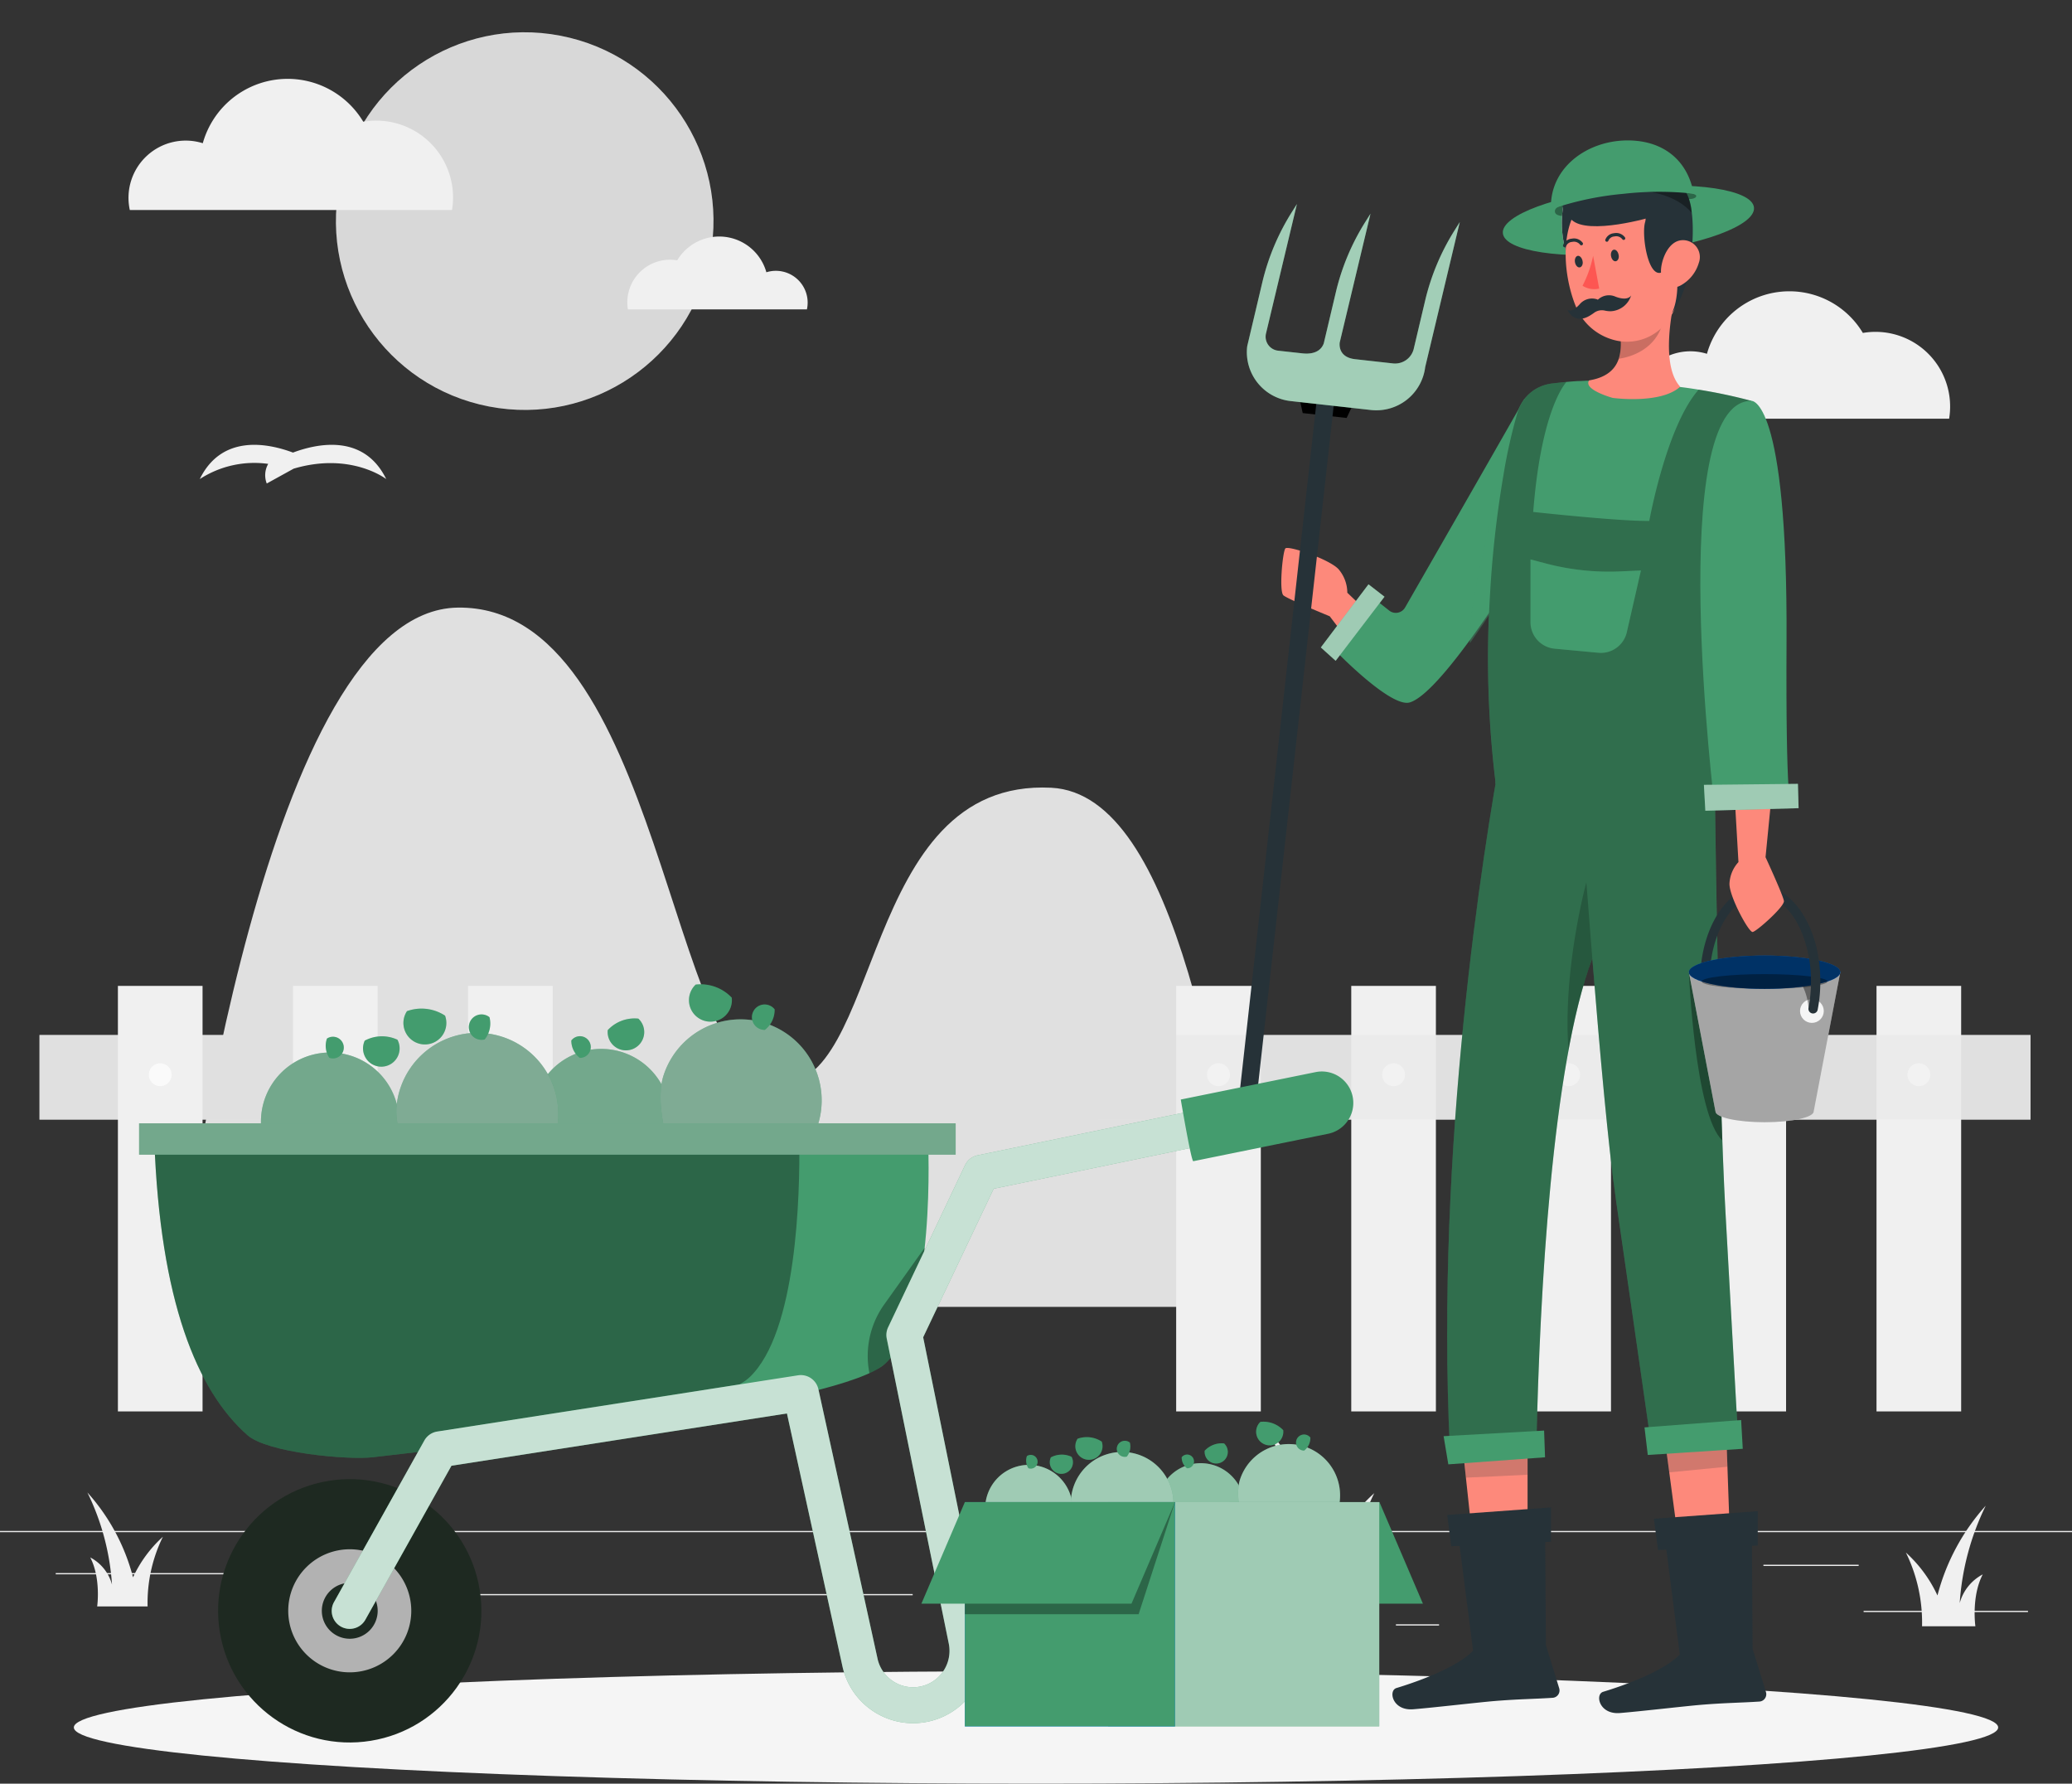 <svg xmlns="http://www.w3.org/2000/svg" width="309.867" height="266.681" viewBox="0 0 309.867 266.681">
  <rect x="0" y="0" width="309.867" height="266.681" fill="#333333" stroke="none"/>
  <g id="Grupo_981666" data-name="Grupo 981666" transform="translate(-664.374 -5510.202)">
    <g id="Grupo_981666-2" data-name="Grupo 981666" transform="translate(664.374 5739.098)">
      <rect id="Rectángulo_309764" data-name="Rectángulo 309764" width="309.867" height="0.186" fill="#ebebeb"/>
      <rect id="Rectángulo_309765" data-name="Rectángulo 309765" width="24.581" height="0.186" transform="translate(278.705 11.945)" fill="#ebebeb"/>
      <rect id="Rectángulo_309766" data-name="Rectángulo 309766" width="6.452" height="0.186" transform="translate(208.758 13.959)" fill="#ebebeb"/>
      <rect id="Rectángulo_309767" data-name="Rectángulo 309767" width="14.243" height="0.186" transform="translate(263.719 5.054)" fill="#ebebeb"/>
      <rect id="Rectángulo_309768" data-name="Rectángulo 309768" width="32.055" height="0.186" transform="translate(8.332 6.301)" fill="#ebebeb"/>
      <rect id="Rectángulo_309769" data-name="Rectángulo 309769" width="4.7" height="0.186" transform="translate(46.995 6.301)" fill="#ebebeb"/>
      <rect id="Rectángulo_309770" data-name="Rectángulo 309770" width="69.52" height="0.186" transform="translate(66.97 9.434)" fill="#ebebeb"/>
    </g>
    <g id="Grupo_981676" data-name="Grupo 981676" transform="translate(670.278 5510.202)">
      <g id="Grupo_981667" data-name="Grupo 981667" transform="translate(7.165 213.998)">
        <path id="Trazado_654879" data-name="Trazado 654879" d="M935.821,5807.811a26.351,26.351,0,0,0-6.243,8.467,42.4,42.4,0,0,0-9.535-17.72,51.414,51.414,0,0,1,5.141,19.232c-1.46-4.407-4.548-5.663-4.548-5.663,2.284,4.39,1.452,10.244,1.452,10.244h10.538A31.339,31.339,0,0,1,935.821,5807.811Z" transform="translate(-743.372 -5798.558)" fill="#f0f0f0"/>
        <path id="Trazado_654880" data-name="Trazado 654880" d="M1056.487,5828.105a38.913,38.913,0,0,1,3.892-14.559,32.1,32.1,0,0,0-7.22,13.422,20.015,20.015,0,0,0-4.724-6.417,23.715,23.715,0,0,1,2.419,11.021h7.976s-.631-4.43,1.1-7.753A6.9,6.9,0,0,0,1056.487,5828.105Z" transform="translate(-776.481 -5802.422)" fill="#f0f0f0"/>
        <path id="Trazado_654881" data-name="Trazado 654881" d="M685.664,5824.647a36.779,36.779,0,0,0-3.68-13.763,30.337,30.337,0,0,1,6.825,12.689,18.923,18.923,0,0,1,4.466-6.066,22.427,22.427,0,0,0-2.287,10.419h-7.541s.6-4.189-1.039-7.331A6.521,6.521,0,0,1,685.664,5824.647Z" transform="translate(-681.984 -5801.737)" fill="#f0f0f0"/>
      </g>
      <g id="Grupo_981675" data-name="Grupo 981675" transform="translate(0 0)">
        <g id="Grupo_981672" data-name="Grupo 981672" transform="translate(0 43.553)">
          <g id="Grupo_981668" data-name="Grupo 981668" transform="translate(20.544 47.289)">
            <path id="Trazado_654882" data-name="Trazado 654882" d="M861.791,5737.166c-5.789-30.7-11.977-76.643-31-77.619-28.864-1.479-25.1,45.292-41.136,44.351s-17.148-71.7-47.637-71.285c-28.6.383-40.629,93.059-42.011,104.553Z" transform="translate(-700.011 -5632.61)" fill="#e0e0e0"/>
          </g>
          <g id="Grupo_981671" data-name="Grupo 981671" transform="translate(0 103.853)">
            <g id="Grupo_981669" data-name="Grupo 981669" transform="translate(158.262)">
              <rect id="Rectángulo_309771" data-name="Rectángulo 309771" width="12.659" height="139.502" transform="translate(139.502 7.338) rotate(90)" fill="#e0e0e0" style="mix-blend-mode: multiply;isolation: isolate"/>
              <rect id="Rectángulo_309772" data-name="Rectángulo 309772" width="12.659" height="63.622" transform="translate(11.73)" fill="#f0f0f0"/>
              <rect id="Rectángulo_309773" data-name="Rectángulo 309773" width="12.659" height="63.622" transform="translate(37.914)" fill="#f0f0f0"/>
              <rect id="Rectángulo_309774" data-name="Rectángulo 309774" width="12.659" height="63.622" transform="translate(64.098)" fill="#f0f0f0"/>
              <rect id="Rectángulo_309775" data-name="Rectángulo 309775" width="12.659" height="63.622" transform="translate(90.282)" fill="#f0f0f0"/>
              <rect id="Rectángulo_309776" data-name="Rectángulo 309776" width="12.659" height="63.622" transform="translate(116.466)" fill="#f0f0f0"/>
              <path id="Trazado_654883" data-name="Trazado 654883" d="M911.029,5726.135a1.705,1.705,0,1,0-1.7,1.7A1.705,1.705,0,0,0,911.029,5726.135Z" transform="translate(-891.265 -5712.852)" fill="#fafafa"/>
              <path id="Trazado_654884" data-name="Trazado 654884" d="M946.311,5726.135a1.7,1.7,0,1,0-1.7,1.7A1.7,1.7,0,0,0,946.311,5726.135Z" transform="translate(-900.363 -5712.852)" fill="#fafafa"/>
              <path id="Trazado_654885" data-name="Trazado 654885" d="M981.594,5726.135a1.705,1.705,0,1,0-1.705,1.7A1.705,1.705,0,0,0,981.594,5726.135Z" transform="translate(-909.461 -5712.852)" fill="#fafafa"/>
              <path id="Trazado_654886" data-name="Trazado 654886" d="M1016.876,5726.135a1.7,1.7,0,1,0-1.7,1.7A1.705,1.705,0,0,0,1016.876,5726.135Z" transform="translate(-918.56 -5712.852)" fill="#fafafa"/>
              <path id="Trazado_654887" data-name="Trazado 654887" d="M1052.158,5726.135a1.7,1.7,0,1,0-1.7,1.7A1.7,1.7,0,0,0,1052.158,5726.135Z" transform="translate(-927.658 -5712.852)" fill="#fafafa"/>
            </g>
            <g id="Grupo_981670" data-name="Grupo 981670">
              <rect id="Rectángulo_309777" data-name="Rectángulo 309777" width="12.659" height="87.333" transform="translate(87.333 7.338) rotate(90)" fill="#e0e0e0"/>
              <rect id="Rectángulo_309778" data-name="Rectángulo 309778" width="12.659" height="139.502" transform="translate(297.764 7.338) rotate(90)" fill="#e0e0e0" opacity="0.3" style="mix-blend-mode: multiply;isolation: isolate"/>
              <rect id="Rectángulo_309779" data-name="Rectángulo 309779" width="12.659" height="87.333" transform="translate(87.333 7.338) rotate(90)" fill="#e0e0e0" opacity="0.3" style="mix-blend-mode: multiply;isolation: isolate"/>
              <rect id="Rectángulo_309780" data-name="Rectángulo 309780" width="12.659" height="63.622" transform="translate(11.729)" fill="#f0f0f0"/>
              <rect id="Rectángulo_309781" data-name="Rectángulo 309781" width="12.659" height="63.622" transform="translate(37.913)" fill="#f0f0f0"/>
              <rect id="Rectángulo_309782" data-name="Rectángulo 309782" width="12.659" height="63.622" transform="translate(64.098)" fill="#f0f0f0"/>
              <path id="Trazado_654888" data-name="Trazado 654888" d="M697.775,5726.135a1.705,1.705,0,1,0-1.7,1.7A1.705,1.705,0,0,0,697.775,5726.135Z" transform="translate(-678.011 -5712.852)" fill="#fafafa"/>
              <path id="Trazado_654889" data-name="Trazado 654889" d="M733.057,5726.135a1.7,1.7,0,1,0-1.7,1.7A1.7,1.7,0,0,0,733.057,5726.135Z" transform="translate(-687.11 -5712.852)" fill="#fafafa"/>
              <path id="Trazado_654890" data-name="Trazado 654890" d="M768.34,5726.135a1.705,1.705,0,1,0-1.705,1.7A1.705,1.705,0,0,0,768.34,5726.135Z" transform="translate(-696.208 -5712.852)" fill="#fafafa"/>
            </g>
          </g>
          <path id="Trazado_654891" data-name="Trazado 654891" d="M1040.814,5587.94a11.161,11.161,0,0,0-12.9-12.825,12.806,12.806,0,0,0-23.317,3.121,8.315,8.315,0,0,0-10.6,9.7Z" transform="translate(-755.228 -5568.889)" fill="#f0f0f0"/>
        </g>
        <g id="Grupo_981674" data-name="Grupo 981674" transform="translate(13.316)">
          <g id="Grupo_981673" data-name="Grupo 981673" transform="translate(26.193)">
            <circle id="Elipse_7936" data-name="Elipse 7936" cx="28.229" cy="28.229" r="28.229" transform="translate(0 55.44) rotate(-79.099)" fill="#f0f0f0"/>
            <circle id="Elipse_7937" data-name="Elipse 7937" cx="28.229" cy="28.229" r="28.229" transform="translate(0 55.44) rotate(-79.099)" opacity="0.1" style="isolation: isolate"/>
          </g>
          <path id="Trazado_654892" data-name="Trazado 654892" d="M738.651,5545.7a11.486,11.486,0,0,0-13.272-13.2,13.18,13.18,0,0,0-24,3.212,8.556,8.556,0,0,0-10.914,9.987Z" transform="translate(-690.272 -5514.299)" fill="#f0f0f0"/>
          <path id="Trazado_654893" data-name="Trazado 654893" d="M790.872,5568.749a6.381,6.381,0,0,1,7.375-7.334,7.324,7.324,0,0,1,13.335,1.784,4.754,4.754,0,0,1,6.064,5.55Z" transform="translate(-716.191 -5522.49)" fill="#f0f0f0"/>
          <path id="Trazado_654894" data-name="Trazado 654894" d="M718.572,5600.979c-3.652-1.367-10.613-2.842-13.941,3.962a14.994,14.994,0,0,1,10.234-2.272,3.414,3.414,0,0,0-.217,2.934l3.96-2.184.056-.034c8.586-2.541,13.85,1.556,13.85,1.556C729.184,5598.137,722.225,5599.611,718.572,5600.979Z" transform="translate(-693.975 -5533.312)" fill="#f0f0f0"/>
        </g>
      </g>
    </g>
    <ellipse id="_Path_" data-name="&lt;Path&gt;" cx="143.891" cy="8.403" rx="143.891" ry="8.403" transform="translate(675.417 5760.076)" fill="#f5f5f5"/>
    <g id="Grupo_981687" data-name="Grupo 981687" transform="translate(849.76 5531.197)">
      <ellipse id="Elipse_7938" data-name="Elipse 7938" cx="18.876" cy="4.868" rx="18.876" ry="4.868" transform="translate(38.869 9.041) rotate(-5.863)" fill="#449c6e"/>
      <path id="Trazado_654895" data-name="Trazado 654895" d="M1004.06,5549.054c.071.007,1.759.09,1.51.575s-1.691.354-1.691.354Z" transform="translate(-937.308 -5541.215)" opacity="0.35" style="isolation: isolate"/>
      <path id="Trazado_654896" data-name="Trazado 654896" d="M978.869,5551.573s-1.425.247-1.121,1.11c.289.82,3.3.439,3.3.439l-.733-1.146Z" transform="translate(-930.559 -5541.865)" opacity="0.35" style="isolation: isolate"/>
      <path id="Trazado_654897" data-name="Trazado 654897" d="M943.038,5637.418l-10.592-10.128a5.443,5.443,0,0,0-1.315-3.52c-1.383-1.5-7.547-3.589-7.95-3.1s-.974,6.446-.282,7.021,6.914,3.119,6.914,3.119l8.261,10.821Z" transform="translate(-916.342 -5559.665)" fill="#fd897b"/>
      <g id="Grupo_981677" data-name="Grupo 981677" transform="translate(14.155 36.352)">
        <path id="Trazado_654898" data-name="Trazado 654898" d="M965.758,5587.476l-4.082,2.325c-4.561,8.021-14.727,25.739-17.839,31.161a1.6,1.6,0,0,1-2.38.451l-2.532-2.011-5.675,7.848s8.426,8.778,11.3,7.9c5.52-1.678,19.919-26.041,19.919-26.041Z" transform="translate(-933.25 -5587.476)" fill="#449c6e"/>
        <path id="Trazado_654899" data-name="Trazado 654899" d="M965.577,5606.021s-5.2,16.989-5.02,25.066c2.914-4.105,5.809-8.672,7.891-12.069Z" transform="translate(-940.29 -5592.258)" fill="#449c6e" opacity="0.4" style="isolation: isolate"/>
      </g>
      <path id="Trazado_654900" data-name="Trazado 654900" d="M968.864,5833.885l-6.193.654-3.407-31.744,9.6-.979Z" transform="translate(-925.803 -5606.395)" fill="#fd897b"/>
      <path id="Trazado_654901" data-name="Trazado 654901" d="M959.643,5806.326c2.36-.091,6.33-.288,9.221-.435v-4.075l-9.6.979Z" transform="translate(-925.803 -5606.395)" fill="#263238" opacity="0.2" style="isolation: isolate"/>
      <path id="Trazado_654902" data-name="Trazado 654902" d="M1010.154,5832.007h-6l-4.593-34.541,9.338-1.181Z" transform="translate(-936.194 -5604.968)" fill="#fd897b"/>
      <path id="Trazado_654903" data-name="Trazado 654903" d="M999.949,5799.633l.6,4.478,8.7-.848-.245-6.978-8.635,1.092Z" transform="translate(-936.295 -5604.968)" fill="#263238" opacity="0.2" style="isolation: isolate"/>
      <path id="Trazado_654904" data-name="Trazado 654904" d="M1003.6,5589.905a134.484,134.484,0,0,0-3.817,19.748c-.252,2.046-.458,4.054-.626,6-.221,2.473-.374,4.854-.5,7.114-.153,2.863-.2,6.244-.192,9.572.016,7.648.321,15,.321,15-6.106,1.528-23.755.512-33.4-.191a153.4,153.4,0,0,1-.885-27.792,158.741,158.741,0,0,1,2.022-18.266,78.458,78.458,0,0,1,2.153-9.557,6.1,6.1,0,0,1,5.068-4.207c1.168-.145,2.52-.29,3.939-.375.549,0,1.1-.053,1.656-.061a117.791,117.791,0,0,1,13.617.947c.855.1,1.725.229,2.565.366A78.157,78.157,0,0,1,1003.6,5589.905Z" transform="translate(-927.088 -5550.973)" fill="#449c6e"/>
      <path id="Trazado_654905" data-name="Trazado 654905" d="M979.318,5551.024s-1.377,7.293,3.012,10.475,4.389-12.213,4.389-12.213Z" transform="translate(-930.922 -5541.275)" fill="#f5f5f5"/>
      <path id="Trazado_654906" data-name="Trazado 654906" d="M979.318,5551.024s-1.377,7.293,3.012,10.475,4.389-12.213,4.389-12.213Z" transform="translate(-930.922 -5541.275)" fill="#263238"/>
      <path id="Trazado_654907" data-name="Trazado 654907" d="M998.176,5582.753c-2.924,2.656-10.086,1.674-10.086,1.674s-4.471-1.223-3.532-2.621c2.634-.435,3.908-1.664,4.435-3.235a7.669,7.669,0,0,0,.267-3.008,16.07,16.07,0,0,0-.221-1.679l8.854-6.557C996.733,5571.655,995.313,5579.617,998.176,5582.753Z" transform="translate(-932.292 -5545.928)" fill="#fd897b"/>
      <path id="Trazado_654908" data-name="Trazado 654908" d="M997.434,5572.942c-.352,5.313-4.718,6.778-6.855,7.077a7.67,7.67,0,0,0,.267-3.008Z" transform="translate(-933.878 -5547.375)" opacity="0.2" style="isolation: isolate"/>
      <path id="Trazado_654909" data-name="Trazado 654909" d="M995.269,5567.571a7.508,7.508,0,0,1-8.618,2.908,8.486,8.486,0,0,1-5.167-4.679c-2.16-5.054-2.848-13.893,2.5-17.206a8.138,8.138,0,0,1,12.427,6.129C997.063,5560.632,997.727,5564.075,995.269,5567.571Z" transform="translate(-931.118 -5540.775)" fill="#fd897b"/>
      <path id="Trazado_654910" data-name="Trazado 654910" d="M988.8,5549.89a1.879,1.879,0,0,1,2.777,2.193c-.572,2.29.769,9.975,3.329,6.712,0,0-.063-.954.764-.827s1.208,5.088-.064,7.634c0,0,2.1-2.417,2.8-7.761s.254-9.6-1.209-11.069-1.845.064-2.926-1.972-9.891-2.195-14.587,3.1C978.817,5548.872,978.346,5555.114,988.8,5549.89Z" transform="translate(-930.962 -5539.78)" fill="#263238"/>
      <path id="Trazado_654911" data-name="Trazado 654911" d="M990.145,5561.273c.114.466-.1.9-.419.958s-.629-.295-.714-.769.109-.907.419-.959S990.058,5560.79,990.145,5561.273Z" transform="translate(-933.469 -5544.167)" fill="#263238"/>
      <path id="Trazado_654912" data-name="Trazado 654912" d="M982.878,5562.513c.114.468-.109.907-.419.959s-.629-.295-.714-.769.109-.907.418-.958S982.8,5562.061,982.878,5562.513Z" transform="translate(-931.595 -5544.487)" fill="#263238"/>
      <path id="Trazado_654913" data-name="Trazado 654913" d="M984.86,5561.74a17.245,17.245,0,0,1-1.582,4.471,3.208,3.208,0,0,0,2.489.426Z" transform="translate(-931.995 -5544.487)" fill="#fd5652"/>
      <path id="Trazado_654914" data-name="Trazado 654914" d="M1000.91,5547.572c-1.073-1.073-1.565-.542-2.177-.983l-5.043,1.508c.053,0,5.578-.178,8.6,3.3A6.729,6.729,0,0,0,1000.91,5547.572Z" transform="translate(-934.68 -5540.58)" opacity="0.35" style="isolation: isolate"/>
      <path id="Trazado_654915" data-name="Trazado 654915" d="M1004.739,5561.989a5.654,5.654,0,0,1-2.714,3.364c-1.746.938-3.052-.521-2.934-2.4.121-1.667,1.157-4.215,3.092-4.362A2.524,2.524,0,0,1,1004.739,5561.989Z" transform="translate(-936.071 -5543.672)" fill="#fd897b"/>
      <path id="Trazado_654916" data-name="Trazado 654916" d="M933.091,5592.493l-6.57-.731-1.058-4.782,9.711,1.081Z" transform="translate(-917.087 -5550.996)"/>
      <g id="Grupo_981678" data-name="Grupo 981678" transform="translate(0 32.186)">
        <path id="Trazado_654917" data-name="Trazado 654917" d="M915.38,5693.413l-.072-.007a1.273,1.273,0,0,1-1.124-1.405l12.26-110.139,2.6.29L916.785,5692.29A1.273,1.273,0,0,1,915.38,5693.413Z" transform="translate(-914.176 -5581.862)" fill="#263238"/>
      </g>
      <path id="Trazado_654918" data-name="Trazado 654918" d="M946.721,5555.2a34.712,34.712,0,0,0-4.427,10.536l-1.691,7.151a2.87,2.87,0,0,1-3.009,2.255l-.031,0-5.731-.639c-2.722-.3-2.31-2.516-2.31-2.516h0l4.6-19.237-.753,1.193a34.705,34.705,0,0,0-4.427,10.537l-1.809,7.648c-.215.627-.919,1.75-3.205,1.5l-3.622-.4-.079-.01a2.1,2.1,0,0,1-1.726-2.59l4.617-19.323-.753,1.193a34.681,34.681,0,0,0-4.427,10.536l-2.239,9.465-.024.14a7.361,7.361,0,0,0,6.494,8.121l12.02,1.338a7.361,7.361,0,0,0,8.113-6.421L947.474,5554Z" transform="translate(-914.55 -5541.792)" fill="#449c6e"/>
      <path id="Trazado_654919" data-name="Trazado 654919" d="M986.4,5764.473l13.029-1.6c-.636-11.361-1.339-23.925-1.8-32.287-1.135-20.361-1.625-65-1.668-69.184H964.105c-2.592,14.154-9.908,59.064-7.7,104.406l12.937-.769c.513-22.539,2.318-56.347,8.359-72.587,1.095,13.694,2.395,28.266,3.524,36.02C982.557,5737.63,984.615,5752,986.4,5764.473Z" transform="translate(-924.96 -5570.186)" fill="#449c6e"/>
      <path id="Trazado_654920" data-name="Trazado 654920" d="M986.395,5745.328l13.029-1.6c-.636-11.36-1.339-23.925-1.8-32.286-.943-16.913-1.44-50.573-1.607-63.888.226-.045.442-.093.644-.144,0,0-.305-7.35-.321-15-.007-3.329.039-6.709.192-9.572.122-2.259.275-4.641.5-7.114.168-1.946.374-3.954.626-6a134.5,134.5,0,0,1,3.817-19.748,78.279,78.279,0,0,0-7.866-1.669c-4.816,5.407-7.383,19.624-7.383,19.624-4.56.067-17.361-1.34-17.361-1.34,1.1-14.041,4.183-18.513,4.959-19.433-.777.072-1.519.154-2.2.238a6.1,6.1,0,0,0-5.068,4.207,78.449,78.449,0,0,0-2.153,9.557,158.725,158.725,0,0,0-2.022,18.266,153.489,153.489,0,0,0,.871,27.671c-3.042,17.847-8.846,58.529-6.845,99.566l12.938-.769c.513-22.539,2.318-56.347,8.359-72.587,1.095,13.695,2.395,28.267,3.524,36.02C982.557,5718.484,984.615,5732.857,986.395,5745.328Z" transform="translate(-924.96 -5551.041)" opacity="0.3" style="isolation: isolate"/>
      <path id="Trazado_654921" data-name="Trazado 654921" d="M1009.705,5731.216c-.248-6.947-.454-14.889-.62-22.642l-4.377-2.5S1005.6,5727.4,1009.705,5731.216Z" transform="translate(-937.522 -5581.705)" opacity="0.35" style="isolation: isolate"/>
      <path id="Trazado_654922" data-name="Trazado 654922" d="M1033.652,5797.774" transform="translate(-944.986 -5605.353)"/>
      <path id="Trazado_654923" data-name="Trazado 654923" d="M955.985,5803.464l14.466-1.056-.141-3.995-15.029.839Z" transform="translate(-924.776 -5605.517)" fill="#449c6e"/>
      <path id="Trazado_654924" data-name="Trazado 654924" d="M996.254,5801.512l14.207-.924-.246-4.3-14.45,1.1Z" transform="translate(-935.216 -5604.968)" fill="#449c6e"/>
      <g id="Grupo_981679" data-name="Grupo 981679" transform="translate(22.854 204.386)">
        <path id="Trazado_654925" data-name="Trazado 654925" d="M969.914,5841.344l-2-6.479-.121-19.451-13.265.817,2.5,19.485c-1.694,1.79-5.852,3.867-11.463,5.579-1.25.387-.593,3.426,2.518,3.172s9.888-1.046,12.141-1.23c3.658-.3,5.794-.293,8.71-.484a1.1,1.1,0,0,0,.977-1.409Z" transform="translate(-944.971 -5814.288)" fill="#263238"/>
        <path id="Trazado_654926" data-name="Trazado 654926" d="M956,5815.022l15.53-1.126v5.135l-14.917.672Z" transform="translate(-947.815 -5813.896)" fill="#263238"/>
      </g>
      <g id="Grupo_981680" data-name="Grupo 981680" transform="translate(53.772 204.949)">
        <path id="Trazado_654927" data-name="Trazado 654927" d="M1011.575,5842.1l-2-6.479-.121-19.451-13.266.817,2.5,19.486c-1.7,1.789-5.852,3.867-11.464,5.578-1.25.387-.593,3.427,2.518,3.173s9.889-1.046,12.142-1.23c3.657-.3,5.793-.293,8.71-.485a1.076,1.076,0,0,0,.239-.043A1.1,1.1,0,0,0,1011.575,5842.1Z" transform="translate(-986.632 -5815.046)" fill="#263238"/>
        <path id="Trazado_654928" data-name="Trazado 654928" d="M997.658,5815.781l15.53-1.126v5.135l-14.917.673Z" transform="translate(-989.475 -5814.655)" fill="#263238"/>
      </g>
      <g id="Grupo_981681" data-name="Grupo 981681" transform="translate(43.502 62.649)">
        <path id="Trazado_654929" data-name="Trazado 654929" d="M972.794,5622.91l2.353.617a37.056,37.056,0,0,0,11.06,1.171l3.1-.14-2.088,9.134a3.984,3.984,0,0,1-4.273,3.172l-6.542-.61a3.983,3.983,0,0,1-3.614-3.966Z" transform="translate(-972.794 -5622.91)" fill="#449c6e"/>
        <path id="Trazado_654930" data-name="Trazado 654930" d="M972.794,5622.91l2.353.617a37.056,37.056,0,0,0,11.06,1.171l3.1-.14-2.088,9.134a3.984,3.984,0,0,1-4.273,3.172l-6.542-.61a3.983,3.983,0,0,1-3.614-3.966Z" transform="translate(-972.794 -5622.91)" fill="#449c6e" opacity="0.2" style="isolation: isolate"/>
      </g>
      <g id="Grupo_981683" data-name="Grupo 981683" transform="translate(67.186 111.503)">
        <g id="Grupo_981682" data-name="Grupo 981682" transform="translate(1.683)">
          <path id="Trazado_654931" data-name="Trazado 654931" d="M1024.4,5707.911l-1.362-.312a20.608,20.608,0,0,0,.51-4.61c0-7.086-3.4-12.852-7.59-12.852s-7.59,5.766-7.59,12.852h-1.4c0-7.857,4.032-14.249,8.987-14.249s8.986,6.392,8.986,14.249A22.033,22.033,0,0,1,1024.4,5707.911Z" transform="translate(-1006.976 -5688.739)" fill="#263238"/>
        </g>
        <path id="Trazado_654932" data-name="Trazado 654932" d="M1004.708,5706.07l3.975,20.813c0,.892,3.289,1.616,7.346,1.616s7.346-.724,7.346-1.616l3.975-20.813Z" transform="translate(-1004.708 -5693.208)" fill="#ebebeb"/>
        <path id="Trazado_654933" data-name="Trazado 654933" d="M1004.708,5706.07l3.975,20.813c0,.892,3.289,1.616,7.346,1.616s7.346-.724,7.346-1.616l3.975-20.813Z" transform="translate(-1004.708 -5693.208)" opacity="0.3" style="isolation: isolate"/>
        <ellipse id="Elipse_7939" data-name="Elipse 7939" cx="11.321" cy="2.489" rx="11.321" ry="2.489" transform="translate(0 10.373)" fill="#007cff"/>
        <ellipse id="Elipse_7940" data-name="Elipse 7940" cx="11.321" cy="2.489" rx="11.321" ry="2.489" transform="translate(0 10.373)" opacity="0.6" style="isolation: isolate"/>
        <ellipse id="Elipse_7941" data-name="Elipse 7941" cx="9.403" cy="1.103" rx="9.403" ry="1.103" transform="translate(1.918 13.146)" opacity="0.35" style="isolation: isolate"/>
        <circle id="Elipse_7942" data-name="Elipse 7942" cx="1.777" cy="1.777" r="1.777" transform="translate(16.622 16.886)" fill="#f5f5f5"/>
        <path id="Trazado_654934" data-name="Trazado 654934" d="M1027.684,5708.84a8.934,8.934,0,0,1,.84,3.186l.81-.21.46-3.034-.034-.286C1029.133,5708.627,1028.436,5708.743,1027.684,5708.84Z" transform="translate(-1010.633 -5693.833)" opacity="0.4" style="isolation: isolate"/>
        <path id="Trazado_654935" data-name="Trazado 654935" d="M1019.963,5688.809v1.4c3.881.563,6.939,6.083,6.939,12.8a20.878,20.878,0,0,1-.369,3.944.7.7,0,0,0,.524.818h0a.7.7,0,0,0,.844-.538,22.292,22.292,0,0,0,.4-4.225C1028.3,5695.5,1024.615,5689.342,1019.963,5688.809Z" transform="translate(-1008.642 -5688.756)" fill="#263238"/>
      </g>
      <path id="Trazado_654936" data-name="Trazado 654936" d="M1013.438,5665.423l.793,13.7a5.1,5.1,0,0,0-1.345,3.251c-.013,1.913,2.881,7.277,3.467,7.2s4.781-3.8,4.675-4.633-2.748-6.551-2.748-6.551l1.247-12.689Z" transform="translate(-939.631 -5571.224)" fill="#fd897b"/>
      <path id="Trazado_654937" data-name="Trazado 654937" d="M983.955,5699.3a85.208,85.208,0,0,0-3.557,13.778c-.891-12.186,2.672-25.111,2.672-25.111Z" transform="translate(-931.216 -5577.038)" opacity="0.2" style="isolation: isolate"/>
      <path id="Trazado_654938" data-name="Trazado 654938" d="M987.423,5569.908a2.4,2.4,0,0,0-2.658.458.55.55,0,0,0-.09-.059,2.411,2.411,0,0,0-2.647.762c-1.391,1.5-1.842.692-1.842.692s.937,2.522,3.482.918c.209-.132.395-.255.557-.377a1.952,1.952,0,0,1,1.619-.311,4,4,0,0,0,.834.09,3.364,3.364,0,0,0,3.075-2.376S989.34,5570.63,987.423,5569.908Z" transform="translate(-931.198 -5546.541)" fill="#263238"/>
      <path id="Trazado_654939" data-name="Trazado 654939" d="M987.75,5546.477a47.1,47.1,0,0,1,10.512-.019c-.907-5.033-4.581-7.966-9.875-7.966-5.95,0-11.482,3.933-11.482,9.882,0,.138.011.271.02.406A45.685,45.685,0,0,1,987.75,5546.477Z" transform="translate(-930.352 -5538.492)" fill="#449c6e"/>
      <path id="Trazado_654940" data-name="Trazado 654940" d="M1005.683,5549.226" transform="translate(-937.773 -5541.26)"/>
      <path id="Trazado_654941" data-name="Trazado 654941" d="M993.224,5553.012c-.134.1-9.884,2.933-12.295.5s8.151-2.709,8.151-2.709l3.141.234Z" transform="translate(-931.298 -5541.667)" fill="#263238"/>
      <g id="Grupo_981684" data-name="Grupo 981684" transform="translate(68.899 38.932)">
        <path id="Trazado_654942" data-name="Trazado 654942" d="M1014.626,5590.953s5.475-.708,5.281,35.924c-.131,24.551.641,24.425.641,24.425l-11.367.557S1001.67,5591.037,1014.626,5590.953Z" transform="translate(-1007.016 -5590.952)" fill="#449c6e"/>
      </g>
      <path id="Trazado_654943" data-name="Trazado 654943" d="M1007.732,5668.269l14.062-.147.1,3.636-13.947.385Z" transform="translate(-938.301 -5571.92)" fill="#449c6e"/>
      <path id="Trazado_654944" data-name="Trazado 654944" d="M1007.732,5668.269l14.062-.147.1,3.636-13.947.385Z" transform="translate(-938.301 -5571.92)" fill="#fafafa" opacity="0.5" style="isolation: isolate"/>
      <path id="Trazado_654945" data-name="Trazado 654945" d="M937.667,5627.92l2.395,1.858-7.308,9.58-2.216-2Z" transform="translate(-918.395 -5561.553)" fill="#449c6e"/>
      <path id="Trazado_654946" data-name="Trazado 654946" d="M937.667,5627.92l2.395,1.858-7.308,9.58-2.216-2Z" transform="translate(-918.395 -5561.553)" fill="#fafafa" opacity="0.5" style="isolation: isolate"/>
      <g id="Grupo_981685" data-name="Grupo 981685" transform="translate(54.683 13.857)">
        <path id="Trazado_654947" data-name="Trazado 654947" d="M988.1,5558.459a.251.251,0,0,1-.07-.011.24.24,0,0,1-.161-.3,1.5,1.5,0,0,1,1.295-.965,1.609,1.609,0,0,1,1.647.632.241.241,0,1,1-.412.25,1.155,1.155,0,0,0-1.17-.4,1.027,1.027,0,0,0-.9.625A.245.245,0,0,1,988.1,5558.459Z" transform="translate(-987.86 -5557.164)" fill="#263238"/>
      </g>
      <g id="Grupo_981686" data-name="Grupo 981686" transform="translate(48.364 14.67)">
        <path id="Trazado_654948" data-name="Trazado 654948" d="M979.587,5559.554a.292.292,0,0,1-.068-.009.243.243,0,0,1-.164-.3,1.5,1.5,0,0,1,1.295-.964,1.614,1.614,0,0,1,1.648.632.241.241,0,0,1-.412.25,1.155,1.155,0,0,0-1.171-.4,1.02,1.02,0,0,0-.9.622A.241.241,0,0,1,979.587,5559.554Z" transform="translate(-979.346 -5558.26)" fill="#263238"/>
      </g>
      <path id="Trazado_654949" data-name="Trazado 654949" d="M946.721,5555.2a34.712,34.712,0,0,0-4.427,10.536l-1.691,7.151a2.87,2.87,0,0,1-3.009,2.255l-.031,0-5.731-.639c-2.722-.3-2.31-2.516-2.31-2.516h0l4.6-19.237-.753,1.193a34.705,34.705,0,0,0-4.427,10.537l-1.809,7.648c-.215.627-.919,1.75-3.205,1.5l-3.622-.4-.079-.01a2.1,2.1,0,0,1-1.726-2.59l4.617-19.323-.753,1.193a34.681,34.681,0,0,0-4.427,10.536l-2.239,9.465-.024.14a7.361,7.361,0,0,0,6.494,8.121l12.02,1.338a7.361,7.361,0,0,0,8.113-6.421L947.474,5554Z" transform="translate(-914.55 -5541.792)" fill="#fff" opacity="0.5" style="isolation: isolate"/>
    </g>
    <g id="Grupo_981708" data-name="Grupo 981708" transform="translate(685.176 5657.369)">
      <path id="Trazado_654950" data-name="Trazado 654950" d="M737.612,5732.574c0,5.7-8.275,15.872-13.978,15.872s-6.675-10.168-6.675-15.872a10.326,10.326,0,0,1,20.653,0Z" transform="translate(-698.735 -5712.049)" fill="#449c6e"/>
      <path id="Trazado_654951" data-name="Trazado 654951" d="M737.612,5732.574c0,5.7-8.275,15.872-13.978,15.872s-6.675-10.168-6.675-15.872a10.326,10.326,0,0,1,20.653,0Z" transform="translate(-698.735 -5712.049)" fill="#bababa" opacity="0.4" style="isolation: isolate"/>
      <g id="Grupo_981688" data-name="Grupo 981688" transform="translate(30.94 7.775)">
        <path id="Trazado_654952" data-name="Trazado 654952" d="M736.9,5719.629a2.736,2.736,0,1,0,4.888-.138A5.471,5.471,0,0,0,736.9,5719.629Z" transform="translate(-734.094 -5718.981)" fill="#449c6e"/>
        <path id="Trazado_654953" data-name="Trazado 654953" d="M736.9,5719.629a2.736,2.736,0,1,0,4.888-.138A5.471,5.471,0,0,0,736.9,5719.629Z" transform="translate(-734.094 -5718.981)" fill="#449c6e" opacity="0.2" style="isolation: isolate"/>
      </g>
      <g id="Grupo_981689" data-name="Grupo 981689" transform="translate(27.909 8.113)">
        <path id="Trazado_654954" data-name="Trazado 654954" d="M730.55,5722.313a1.621,1.621,0,1,0-.355-2.876A3.242,3.242,0,0,0,730.55,5722.313Z" transform="translate(-730.01 -5719.437)" fill="#449c6e"/>
        <path id="Trazado_654955" data-name="Trazado 654955" d="M730.55,5722.313a1.621,1.621,0,1,0-.355-2.876A3.242,3.242,0,0,0,730.55,5722.313Z" transform="translate(-730.01 -5719.437)" fill="#449c6e" opacity="0.2" style="isolation: isolate"/>
      </g>
      <path id="Trazado_654956" data-name="Trazado 654956" d="M791.7,5728.486c1.856,5.393-2.659,17.7-8.051,19.557s-9.62-7.443-11.477-12.835a10.326,10.326,0,0,1,19.528-6.722Z" transform="translate(-712.828 -5711.861)" fill="#449c6e"/>
      <path id="Trazado_654957" data-name="Trazado 654957" d="M791.7,5728.486c1.856,5.393-2.659,17.7-8.051,19.557s-9.62-7.443-11.477-12.835a10.326,10.326,0,0,1,19.528-6.722Z" transform="translate(-712.828 -5711.861)" fill="#bababa" opacity="0.4" style="isolation: isolate"/>
      <g id="Grupo_981690" data-name="Grupo 981690" transform="translate(68.645 5.103)">
        <path id="Trazado_654958" data-name="Trazado 654958" d="M786.341,5717.131a2.736,2.736,0,1,0,4.577-1.722A5.47,5.47,0,0,0,786.341,5717.131Z" transform="translate(-784.901 -5715.382)" fill="#449c6e"/>
        <path id="Trazado_654959" data-name="Trazado 654959" d="M786.341,5717.131a2.736,2.736,0,1,0,4.577-1.722A5.47,5.47,0,0,0,786.341,5717.131Z" transform="translate(-784.901 -5715.382)" fill="#449c6e" opacity="0.2" style="isolation: isolate"/>
      </g>
      <g id="Grupo_981691" data-name="Grupo 981691" transform="translate(64.638 8.276)">
        <path id="Trazado_654960" data-name="Trazado 654960" d="M780.774,5722.382a1.621,1.621,0,1,0-1.273-2.6A3.241,3.241,0,0,0,780.774,5722.382Z" transform="translate(-779.501 -5719.656)" fill="#449c6e"/>
        <path id="Trazado_654961" data-name="Trazado 654961" d="M780.774,5722.382a1.621,1.621,0,1,0-1.273-2.6A3.241,3.241,0,0,0,780.774,5722.382Z" transform="translate(-779.501 -5719.656)" fill="#449c6e" opacity="0.2" style="isolation: isolate"/>
      </g>
      <path id="Trazado_654962" data-name="Trazado 654962" d="M744.267,5729.324c-.6,6.666,8.008,19.417,14.674,20.014s8.867-11.185,9.464-17.851a12.117,12.117,0,0,0-24.138-2.164Z" transform="translate(-705.77 -5711.028)" fill="#449c6e"/>
      <path id="Trazado_654963" data-name="Trazado 654963" d="M744.267,5729.324c-.6,6.666,8.008,19.417,14.674,20.014s8.867-11.185,9.464-17.851a12.117,12.117,0,0,0-24.138-2.164Z" transform="translate(-705.77 -5711.028)" fill="#bababa" opacity="0.5" style="isolation: isolate"/>
      <g id="Grupo_981692" data-name="Grupo 981692" transform="translate(40.06 3.637)">
        <path id="Trazado_654964" data-name="Trazado 654964" d="M752.083,5714.459a3.211,3.211,0,1,1-5.7-.675A6.419,6.419,0,0,1,752.083,5714.459Z" transform="translate(-746.383 -5713.407)" fill="#449c6e"/>
        <path id="Trazado_654965" data-name="Trazado 654965" d="M752.083,5714.459a3.211,3.211,0,1,1-5.7-.675A6.419,6.419,0,0,1,752.083,5714.459Z" transform="translate(-746.383 -5713.407)" fill="#449c6e" opacity="0.2" style="isolation: isolate"/>
      </g>
      <g id="Grupo_981693" data-name="Grupo 981693" transform="translate(48.472 4.917)">
        <path id="Trazado_654966" data-name="Trazado 654966" d="M760.929,5718.456a1.9,1.9,0,1,1,.717-3.324A3.8,3.8,0,0,1,760.929,5718.456Z" transform="translate(-757.717 -5715.13)" fill="#449c6e"/>
        <path id="Trazado_654967" data-name="Trazado 654967" d="M760.929,5718.456a1.9,1.9,0,1,1,.717-3.324A3.8,3.8,0,0,1,760.929,5718.456Z" transform="translate(-757.717 -5715.13)" fill="#449c6e" opacity="0.2" style="isolation: isolate"/>
      </g>
      <path id="Trazado_654968" data-name="Trazado 654968" d="M797.949,5723.922c-2.108,6.351,3.348,20.734,9.7,22.842s11.193-8.856,13.3-15.208a12.117,12.117,0,1,0-23-7.634Z" transform="translate(-719.502 -5710.339)" fill="#449c6e"/>
      <path id="Trazado_654969" data-name="Trazado 654969" d="M797.949,5723.922c-2.108,6.351,3.348,20.734,9.7,22.842s11.193-8.856,13.3-15.208a12.117,12.117,0,1,0-23-7.634Z" transform="translate(-719.502 -5710.339)" fill="#bababa" opacity="0.5" style="isolation: isolate"/>
      <g id="Grupo_981694" data-name="Grupo 981694" transform="translate(83.148)">
        <path id="Trazado_654970" data-name="Trazado 654970" d="M809.927,5710.506a3.211,3.211,0,1,1-5.393-1.961A6.42,6.42,0,0,1,809.927,5710.506Z" transform="translate(-804.443 -5708.505)" fill="#449c6e"/>
        <path id="Trazado_654971" data-name="Trazado 654971" d="M809.927,5710.506a3.211,3.211,0,1,1-5.393-1.961A6.42,6.42,0,0,1,809.927,5710.506Z" transform="translate(-804.443 -5708.505)" fill="#449c6e" opacity="0.2" style="isolation: isolate"/>
      </g>
      <g id="Grupo_981695" data-name="Grupo 981695" transform="translate(90.25 3.612)">
        <path id="Trazado_654972" data-name="Trazado 654972" d="M817.348,5716.577a1.9,1.9,0,1,1,1.459-3.072A3.806,3.806,0,0,1,817.348,5716.577Z" transform="translate(-814.012 -5713.372)" fill="#449c6e"/>
        <path id="Trazado_654973" data-name="Trazado 654973" d="M817.348,5716.577a1.9,1.9,0,1,1,1.459-3.072A3.806,3.806,0,0,1,817.348,5716.577Z" transform="translate(-814.012 -5713.372)" fill="#449c6e" opacity="0.2" style="isolation: isolate"/>
      </g>
      <g id="Grupo_981696" data-name="Grupo 981696" transform="translate(2.271 23.26)">
        <path id="Trazado_654974" data-name="Trazado 654974" d="M695.463,5739.847H811.172s1.337,26.2-6.354,33.411c-6.537,6.126-56.87,11.749-76.695,14.042-3.7.427-15.741-.657-18.735-3.308C701.833,5777.3,696.341,5763.984,695.463,5739.847Z" transform="translate(-695.463 -5739.847)" fill="#449c6e"/>
      </g>
      <g id="Grupo_981697" data-name="Grupo 981697" transform="translate(2.271 23.26)" opacity="0.35" style="isolation: isolate">
        <path id="Trazado_654975" data-name="Trazado 654975" d="M709.388,5783.992c2.994,2.651,15.034,3.735,18.735,3.308,4.267-.494,9.95-1.142,16.3-1.916,18.953-2.893,36.154-6.379,40.036-10.018,7.134-6.686,7.575-27.449,7.464-35.519H695.463C696.341,5763.984,701.833,5777.3,709.388,5783.992Z" transform="translate(-695.463 -5739.847)"/>
      </g>
      <g id="Grupo_981698" data-name="Grupo 981698" transform="translate(0 20.785)">
        <rect id="Rectángulo_309783" data-name="Rectángulo 309783" width="122.117" height="4.689" fill="#449c6e"/>
      </g>
      <g id="Grupo_981699" data-name="Grupo 981699" transform="translate(0 20.785)" opacity="0.4" style="isolation: isolate">
        <rect id="Rectángulo_309784" data-name="Rectángulo 309784" width="122.117" height="4.689" fill="#bababa"/>
      </g>
      <g id="Grupo_981700" data-name="Grupo 981700" transform="translate(8.919 71.088)">
        <circle id="Elipse_7943" data-name="Elipse 7943" cx="19.685" cy="19.685" r="19.685" transform="translate(0 6.307) rotate(-9.217)" fill="#1e2921"/>
      </g>
      <g id="Grupo_981701" data-name="Grupo 981701" transform="translate(108.966 39.388)" opacity="0.35" style="isolation: isolate">
        <path id="Trazado_654976" data-name="Trazado 654976" d="M847.749,5761.579l-6.054,8.487a13.244,13.244,0,0,0-2.209,10.269h0a9.2,9.2,0,0,0,2.406-1.473C845.375,5775.6,847.006,5768.436,847.749,5761.579Z" transform="translate(-839.232 -5761.579)"/>
      </g>
      <g id="Grupo_981702" data-name="Grupo 981702" transform="translate(22.302 84.471)">
        <path id="Trazado_654977" data-name="Trazado 654977" d="M740.857,5831.528a9.2,9.2,0,1,0-9.2,9.2A9.2,9.2,0,0,0,740.857,5831.528Z" transform="translate(-722.455 -5822.328)" fill="#b2b2b2"/>
      </g>
      <g id="Grupo_981703" data-name="Grupo 981703" transform="translate(27.326 89.495)">
        <path id="Trazado_654978" data-name="Trazado 654978" d="M737.579,5833.273a4.177,4.177,0,1,0-4.177,4.177A4.177,4.177,0,0,0,737.579,5833.273Z" transform="translate(-729.224 -5829.096)" fill="#1e2a22"/>
      </g>
      <g id="Grupo_981704" data-name="Grupo 981704" transform="translate(28.815 16.386)">
        <path id="Trazado_654979" data-name="Trazado 654979" d="M818.177,5824.674a10.817,10.817,0,0,1-10.55-8.383l-8.327-37.928-50.17,7.817-12.865,23a2.688,2.688,0,1,1-4.692-2.624l13.5-24.146a2.69,2.69,0,0,1,1.932-1.344l53.96-8.407a2.687,2.687,0,0,1,3.039,2.08l8.863,40.368a5.445,5.445,0,0,0,10.623-2.394l-9.264-45.547a2.688,2.688,0,0,1,.206-1.687l11.5-24.23a2.688,2.688,0,0,1,1.884-1.48l44.135-9.131a2.688,2.688,0,1,1,1.089,5.265l-42.824,8.859-10.543,22.212,9.079,44.642a10.815,10.815,0,0,1-10.58,13.056Z" transform="translate(-731.23 -5730.584)" fill="#449c6e"/>
      </g>
      <g id="Grupo_981705" data-name="Grupo 981705" transform="translate(28.815 16.386)" opacity="0.7" style="isolation: isolate">
        <path id="Trazado_654980" data-name="Trazado 654980" d="M818.177,5824.674a10.817,10.817,0,0,1-10.55-8.383l-8.327-37.928-50.17,7.817-12.865,23a2.688,2.688,0,1,1-4.692-2.624l13.5-24.146a2.69,2.69,0,0,1,1.932-1.344l53.96-8.407a2.687,2.687,0,0,1,3.039,2.08l8.863,40.368a5.445,5.445,0,0,0,10.623-2.394l-9.264-45.547a2.688,2.688,0,0,1,.206-1.687l11.5-24.23a2.688,2.688,0,0,1,1.884-1.48l44.135-9.131a2.688,2.688,0,1,1,1.089,5.265l-42.824,8.859-10.543,22.212,9.079,44.642a10.815,10.815,0,0,1-10.58,13.056Z" transform="translate(-731.23 -5730.584)" fill="#fff"/>
      </g>
      <g id="Grupo_981707" data-name="Grupo 981707" transform="translate(155.783 13.031)">
        <g id="Grupo_981706" data-name="Grupo 981706">
          <path id="Trazado_654981" data-name="Trazado 654981" d="M902.316,5730.263l20.159-4.1a4.7,4.7,0,0,1,1.876,9.219l-20.159,4.1C903.876,5739.546,902.316,5730.263,902.316,5730.263Z" transform="translate(-902.316 -5726.065)" fill="#449c6e"/>
        </g>
      </g>
    </g>
    <g id="Grupo_981718" data-name="Grupo 981718" transform="translate(802.169 5722.767)">
      <path id="Trazado_654982" data-name="Trazado 654982" d="M875.971,5811.865c0,3.61-5.239,10.048-8.849,10.048s-4.226-6.437-4.226-10.048a6.538,6.538,0,0,1,13.076,0Z" transform="translate(-853.361 -5798.871)" fill="#449c6e"/>
      <path id="Trazado_654983" data-name="Trazado 654983" d="M875.971,5811.865c0,3.61-5.239,10.048-8.849,10.048s-4.226-6.437-4.226-10.048a6.538,6.538,0,0,1,13.076,0Z" transform="translate(-853.361 -5798.871)" fill="#fafafa" opacity="0.5" style="isolation: isolate"/>
      <g id="Grupo_981709" data-name="Grupo 981709" transform="translate(17.585 4.923)">
        <path id="Trazado_654984" data-name="Trazado 654984" d="M875.521,5803.67a1.732,1.732,0,1,0,3.095-.087A3.464,3.464,0,0,0,875.521,5803.67Z" transform="translate(-873.743 -5803.26)" fill="#449c6e"/>
        <path id="Trazado_654985" data-name="Trazado 654985" d="M875.521,5803.67a1.732,1.732,0,1,0,3.095-.087A3.464,3.464,0,0,0,875.521,5803.67Z" transform="translate(-873.743 -5803.26)" fill="#449c6e" opacity="0.2" style="isolation: isolate"/>
      </g>
      <g id="Grupo_981710" data-name="Grupo 981710" transform="translate(15.666 5.136)">
        <path id="Trazado_654986" data-name="Trazado 654986" d="M871.5,5805.368a1.026,1.026,0,1,0-.226-1.82A2.053,2.053,0,0,0,871.5,5805.368Z" transform="translate(-871.158 -5803.548)" fill="#449c6e"/>
        <path id="Trazado_654987" data-name="Trazado 654987" d="M871.5,5805.368a1.026,1.026,0,1,0-.226-1.82A2.053,2.053,0,0,0,871.5,5805.368Z" transform="translate(-871.158 -5803.548)" fill="#449c6e" opacity="0.2" style="isolation: isolate"/>
      </g>
      <path id="Trazado_654988" data-name="Trazado 654988" d="M910.215,5809.277c1.175,3.415-1.683,11.207-5.1,12.381s-6.091-4.712-7.266-8.126a6.538,6.538,0,0,1,12.363-4.255Z" transform="translate(-862.283 -5798.751)" fill="#449c6e"/>
      <path id="Trazado_654989" data-name="Trazado 654989" d="M910.215,5809.277c1.175,3.415-1.683,11.207-5.1,12.381s-6.091-4.712-7.266-8.126a6.538,6.538,0,0,1,12.363-4.255Z" transform="translate(-862.283 -5798.751)" fill="#fafafa" opacity="0.4" style="isolation: isolate"/>
      <g id="Grupo_981711" data-name="Grupo 981711" transform="translate(41.456 3.231)">
        <path id="Trazado_654990" data-name="Trazado 654990" d="M906.821,5802.087a1.733,1.733,0,1,0,2.9-1.091A3.464,3.464,0,0,0,906.821,5802.087Z" transform="translate(-905.909 -5800.98)" fill="#449c6e"/>
        <path id="Trazado_654991" data-name="Trazado 654991" d="M906.821,5802.087a1.733,1.733,0,1,0,2.9-1.091A3.464,3.464,0,0,0,906.821,5802.087Z" transform="translate(-905.909 -5800.98)" fill="#449c6e" opacity="0.2" style="isolation: isolate"/>
      </g>
      <g id="Grupo_981712" data-name="Grupo 981712" transform="translate(38.92 5.239)">
        <path id="Trazado_654992" data-name="Trazado 654992" d="M903.3,5805.413a1.026,1.026,0,1,0-.805-1.647A2.052,2.052,0,0,0,903.3,5805.413Z" transform="translate(-902.491 -5803.687)" fill="#449c6e"/>
        <path id="Trazado_654993" data-name="Trazado 654993" d="M903.3,5805.413a1.026,1.026,0,1,0-.805-1.647A2.052,2.052,0,0,0,903.3,5805.413Z" transform="translate(-902.491 -5803.687)" fill="#449c6e" opacity="0.2" style="isolation: isolate"/>
      </g>
      <path id="Trazado_654994" data-name="Trazado 654994" d="M880.183,5809.807c-.378,4.22,5.07,12.293,9.29,12.671s5.613-7.081,5.992-11.3a7.672,7.672,0,1,0-15.282-1.37Z" transform="translate(-857.814 -5798.224)" fill="#449c6e"/>
      <path id="Trazado_654995" data-name="Trazado 654995" d="M880.183,5809.807c-.378,4.22,5.07,12.293,9.29,12.671s5.613-7.081,5.992-11.3a7.672,7.672,0,1,0-15.282-1.37Z" transform="translate(-857.814 -5798.224)" fill="#fafafa" opacity="0.5" style="isolation: isolate"/>
      <g id="Grupo_981713" data-name="Grupo 981713" transform="translate(23.359 2.303)">
        <path id="Trazado_654996" data-name="Trazado 654996" d="M885.132,5800.4a2.033,2.033,0,1,1-3.608-.427A4.064,4.064,0,0,1,885.132,5800.4Z" transform="translate(-881.524 -5799.729)" fill="#449c6e"/>
        <path id="Trazado_654997" data-name="Trazado 654997" d="M885.132,5800.4a2.033,2.033,0,1,1-3.608-.427A4.064,4.064,0,0,1,885.132,5800.4Z" transform="translate(-881.524 -5799.729)" fill="#449c6e" opacity="0.2" style="isolation: isolate"/>
      </g>
      <g id="Grupo_981714" data-name="Grupo 981714" transform="translate(28.685 3.113)">
        <path id="Trazado_654998" data-name="Trazado 654998" d="M890.733,5802.926a1.2,1.2,0,1,1,.454-2.1A2.408,2.408,0,0,1,890.733,5802.926Z" transform="translate(-888.7 -5800.821)" fill="#449c6e"/>
        <path id="Trazado_654999" data-name="Trazado 654999" d="M890.733,5802.926a1.2,1.2,0,1,1,.454-2.1A2.408,2.408,0,0,1,890.733,5802.926Z" transform="translate(-888.7 -5800.821)" fill="#449c6e" opacity="0.2" style="isolation: isolate"/>
      </g>
      <path id="Trazado_655000" data-name="Trazado 655000" d="M914.171,5806.387c-1.335,4.021,2.12,13.127,6.14,14.462s7.087-5.608,8.421-9.628a7.671,7.671,0,1,0-14.561-4.834Z" transform="translate(-866.508 -5797.788)" fill="#449c6e"/>
      <path id="Trazado_655001" data-name="Trazado 655001" d="M914.171,5806.387c-1.335,4.021,2.12,13.127,6.14,14.462s7.087-5.608,8.421-9.628a7.671,7.671,0,1,0-14.561-4.834Z" transform="translate(-866.508 -5797.788)" fill="#fafafa" opacity="0.5" style="isolation: isolate"/>
      <g id="Grupo_981715" data-name="Grupo 981715" transform="translate(50.639)">
        <path id="Trazado_655002" data-name="Trazado 655002" d="M921.754,5797.893a2.033,2.033,0,1,1-3.415-1.241A4.068,4.068,0,0,1,921.754,5797.893Z" transform="translate(-918.282 -5796.626)" fill="#449c6e"/>
        <path id="Trazado_655003" data-name="Trazado 655003" d="M921.754,5797.893a2.033,2.033,0,1,1-3.415-1.241A4.068,4.068,0,0,1,921.754,5797.893Z" transform="translate(-918.282 -5796.626)" fill="#449c6e" opacity="0.2" style="isolation: isolate"/>
      </g>
      <g id="Grupo_981716" data-name="Grupo 981716" transform="translate(55.135 2.287)">
        <path id="Trazado_655004" data-name="Trazado 655004" d="M926.452,5801.737a1.2,1.2,0,1,1,.923-1.945A2.406,2.406,0,0,1,926.452,5801.737Z" transform="translate(-924.341 -5799.708)" fill="#449c6e"/>
        <path id="Trazado_655005" data-name="Trazado 655005" d="M926.452,5801.737a1.2,1.2,0,1,1,.923-1.945A2.406,2.406,0,0,1,926.452,5801.737Z" transform="translate(-924.341 -5799.708)" fill="#449c6e" opacity="0.2" style="isolation: isolate"/>
      </g>
      <g id="Grupo_981717" data-name="Grupo 981717" transform="translate(0 12.022)">
        <path id="Trazado_655006" data-name="Trazado 655006" d="M918.641,5828.011H941.06l-6.5-15.185H912.139Z" transform="translate(-866.059 -5812.827)" fill="#449c6e"/>
        <rect id="Rectángulo_309785" data-name="Rectángulo 309785" width="40.543" height="33.532" transform="translate(27.929)" fill="#449c6e"/>
        <rect id="Rectángulo_309786" data-name="Rectángulo 309786" width="40.543" height="33.532" transform="translate(27.929)" fill="#fafafa" opacity="0.5" style="isolation: isolate"/>
        <rect id="Rectángulo_309787" data-name="Rectángulo 309787" width="31.42" height="33.532" transform="translate(6.502)" fill="#007cff"/>
        <rect id="Rectángulo_309788" data-name="Rectángulo 309788" width="31.42" height="33.532" transform="translate(6.502)" fill="#449c6e"/>
        <path id="Trazado_655007" data-name="Trazado 655007" d="M858.809,5829.592H884.79l5.439-16.766h-31.42Z" transform="translate(-852.307 -5812.827)" opacity="0.35" style="isolation: isolate"/>
        <path id="Trazado_655008" data-name="Trazado 655008" d="M881.468,5828.011h-31.42l6.5-15.185h31.42Z" transform="translate(-850.048 -5812.827)" fill="#449c6e"/>
      </g>
    </g>
  </g>
</svg>
